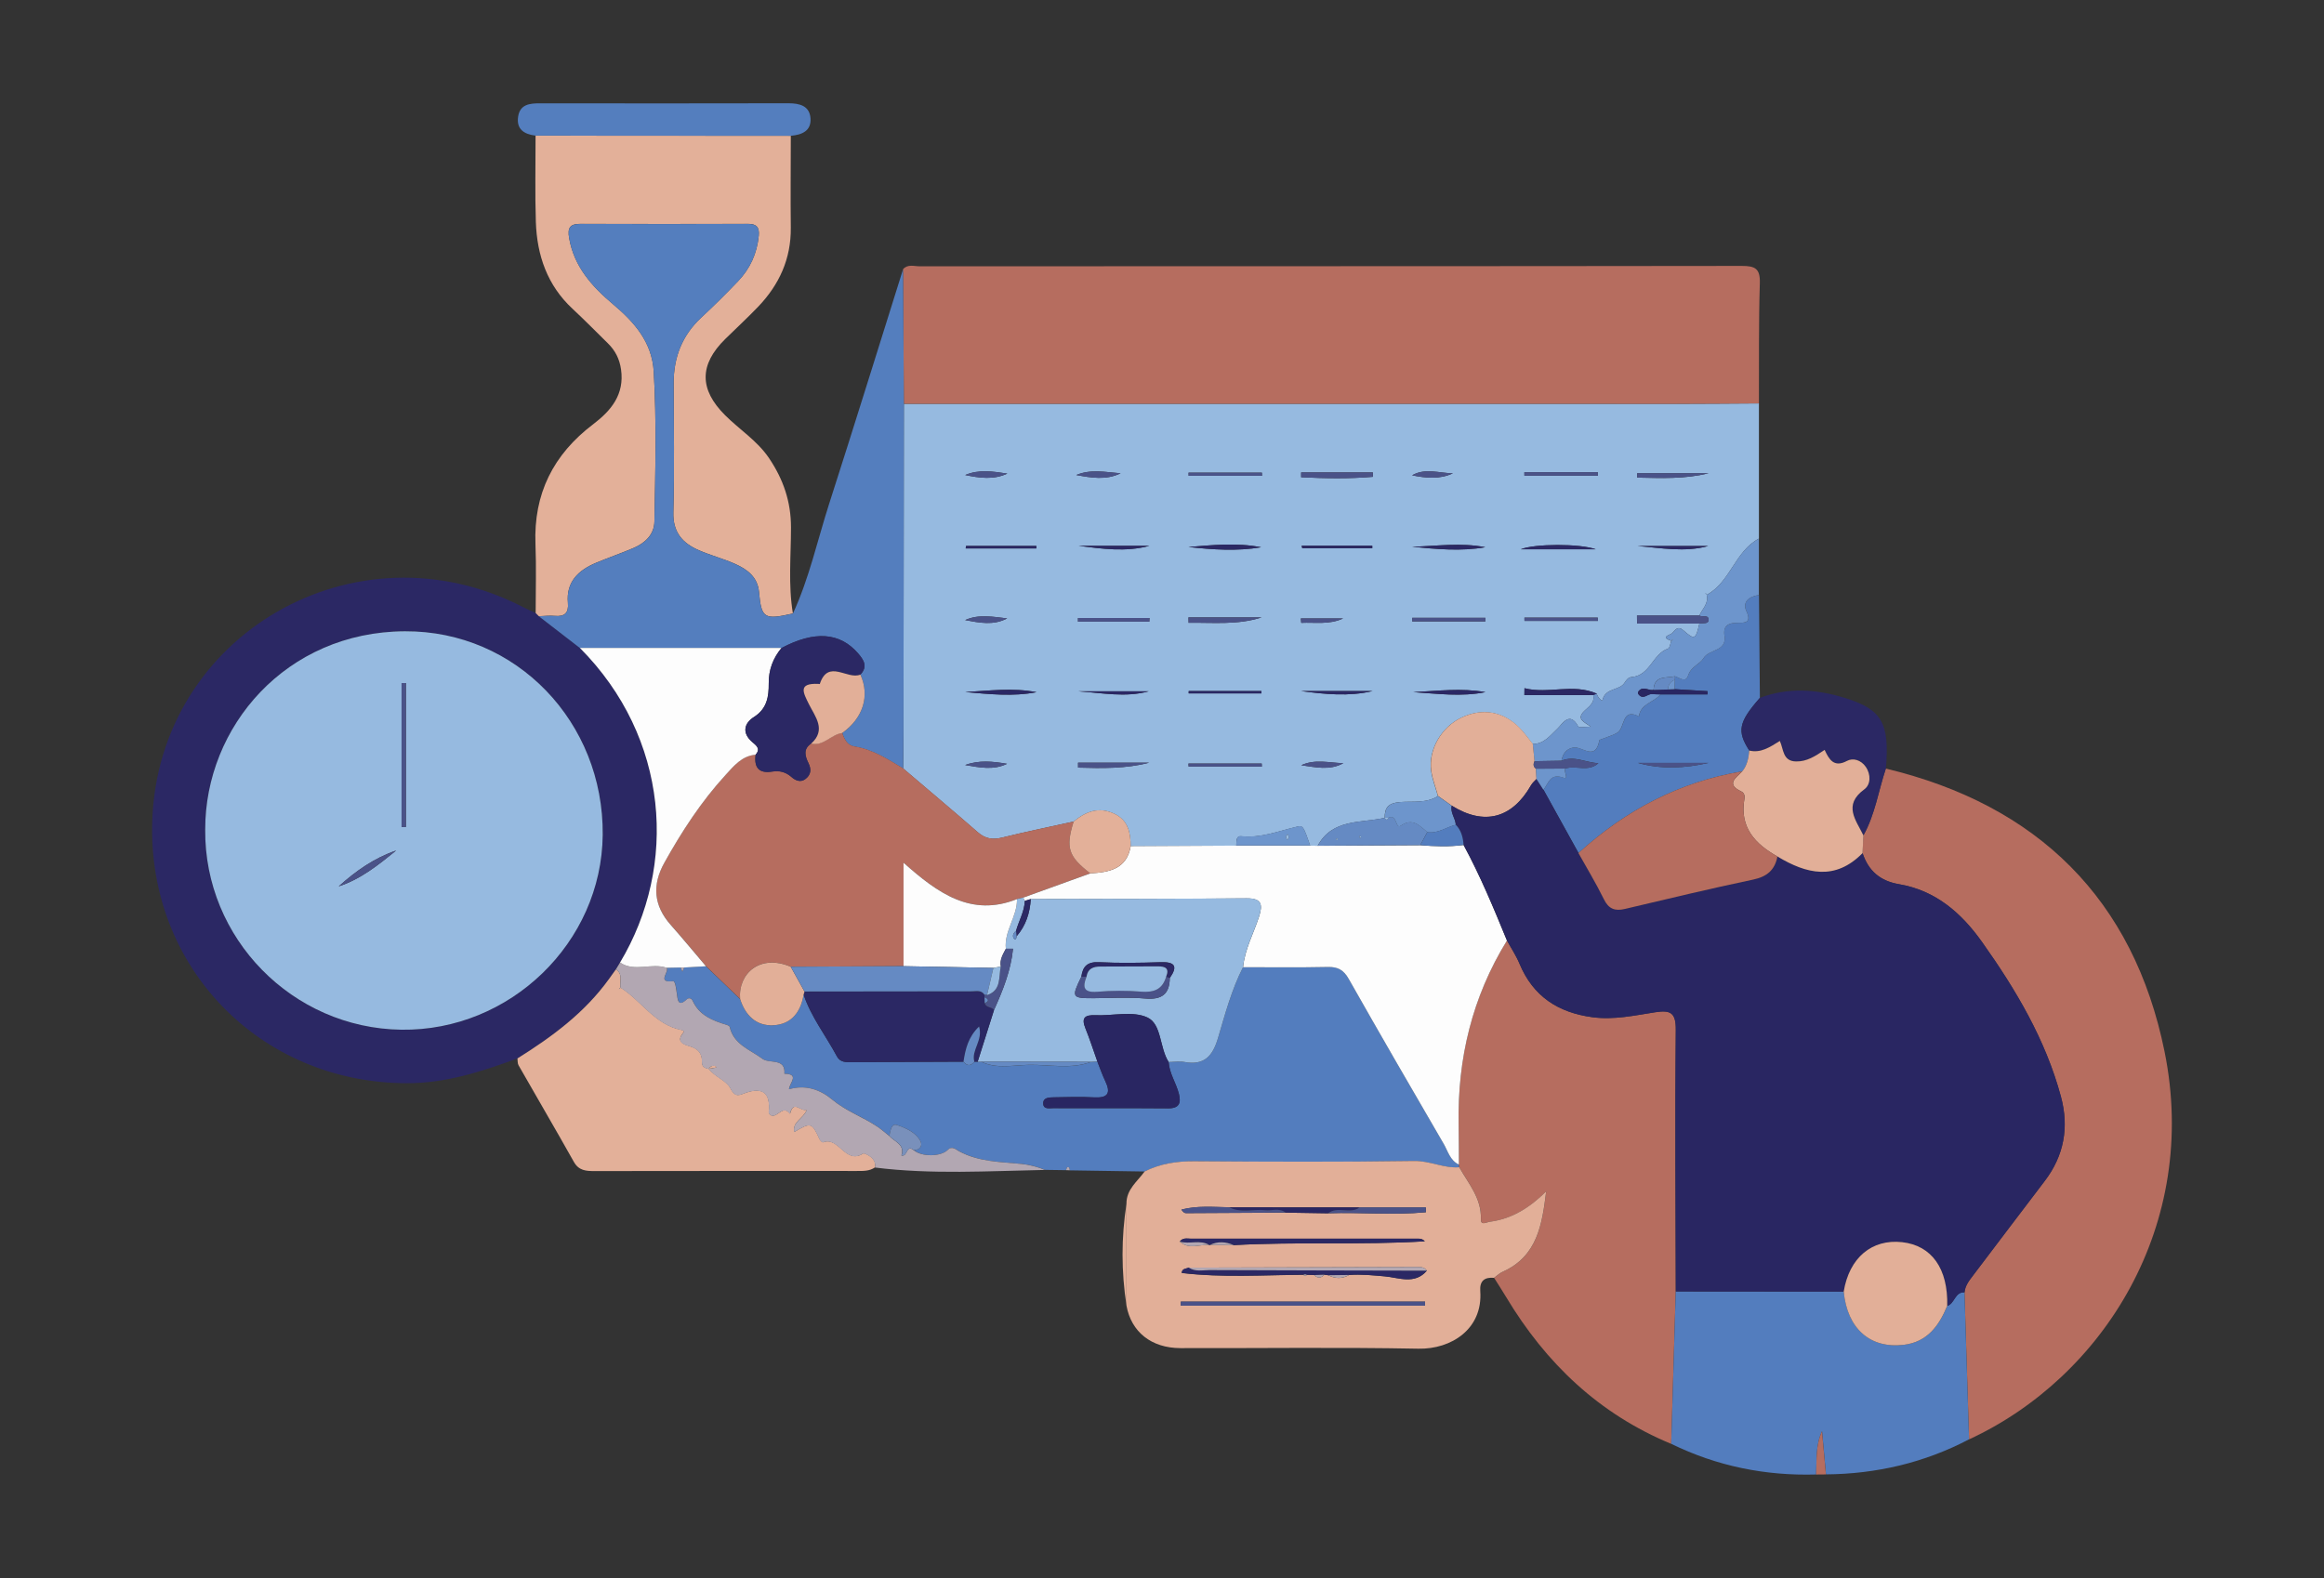 <?xml version="1.0" encoding="UTF-8"?>
<svg id="Warstwa_1" data-name="Warstwa 1" xmlns="http://www.w3.org/2000/svg" version="1.1" viewBox="0 0 485.96 330.06">
  <rect x="0" y="0" width="485.96" height="330.06" fill="#333333" stroke="none"/>
  <defs>
    <style>
      .cls-1 {
        fill: #537dbe;
      }

      .cls-1, .cls-2, .cls-3, .cls-4, .cls-5, .cls-6, .cls-7, .cls-8, .cls-9, .cls-10, .cls-11, .cls-12, .cls-13, .cls-14 {
        stroke-width: 0px;
      }

      .cls-2 {
        fill: #96bae0;
      }

      .cls-3 {
        fill: #b2a7b2;
      }

      .cls-4 {
        fill: #e3b099;
      }

      .cls-5 {
        fill: #b66d5f;
      }

      .cls-6 {
        fill: #2b2864;
      }

      .cls-7 {
        fill: #fdfdfd;
      }

      .cls-8 {
        fill: #547ebe;
      }

      .cls-9 {
        fill: #4a5288;
      }

      .cls-10 {
        fill: #e2af98;
      }

      .cls-11 {
        fill: #6d95cc;
      }

      .cls-12 {
        fill: #292662;
      }

      .cls-13 {
        fill: #7990bb;
      }

      .cls-14 {
        fill: #658ac3;
      }
    </style>
  </defs>
  <path class="cls-2" d="M367.8,84.37c0,9.43,0,18.86,0,28.29-5.02,2.65-5.95,9.09-10.93,11.77-.04-.08-.06-.18-.11-.25-.03-.04-.12-.04-.18-.06.1.1.21.19.31.29.46,1.79-.91,2.93-1.55,4.33h-13.05c.01.56.02,1.12.03,1.69h13.03c-.76,3.35-1,3.48-3.34,1.42-1.18-1.04-1.71-.1-2.33.56-.41.43-2.65.78-.21,1.62h.01c-.22.57-.31,1.51-.67,1.63-3.24,1.1-3.76,5.63-7.59,5.95-.72.06-1.09.53-1.54,1.23-1.05,1.63-4.01,1-4.59,3.61-.07.31-1.06-.6-1.19-1.36-5.02-2.21-10.1.14-15.13-1.14,0,.48-.01.95-.02,1.43h14.4c.41,1.66-1.04,2.5-1.87,3.33-1.77,1.76.03,2.27,1.33,3.3-1.26,0-2.43.25-2.59-.04-1.81-3.36-3.35-.5-4.34.43-1.56,1.46-2.78,3.2-5.18,3.23-.92-1.14-1.76-2.37-2.79-3.4-3.44-3.47-7.78-4.19-12.14-2.12-4.16,1.97-6.94,6.71-6.32,11.12.25,1.79.94,3.52,1.43,5.28-2.45,1.57-5.32,1.04-7.95,1.26-2.48.21-3.19,1.17-3.19,3.3-5.01,1.13-10.91.13-14.01,5.84-.52-.01-1.05-.03-1.57-.04-1.44-4.09-1.48-4.25-2.79-3.94-3.83.9-7.53,2.42-11.62,1.99-1.14-.12-.99,1.13-1.04,1.96-7.36.04-14.72.08-22.09.12-.01-2.84-.52-5.43-3.43-6.8-3.23-1.52-5.97-.44-8.5,1.65-5,1.11-10.02,2.13-14.99,3.36-1.97.49-3.49.22-5.04-1.13-5.16-4.5-10.4-8.9-15.61-13.34.02-2.58.07-5.16.07-7.74.03-22.85.05-45.69.08-68.54,53.81,0,107.63.02,161.44.01,5.79,0,11.57-.06,17.36-.09ZM263.71,114.47c-5.06-1-10.13-.46-15.19-.06,5.06.56,10.13.91,15.19.06ZM201.84,144.75c5.01.44,9.97.99,14.9.03-4.99-.98-9.98-.29-14.9-.03ZM333.67,114.89c-3.28-1.21-12.85-1.17-15.66,0h15.66ZM263.86,160.36c-.01-.22-.02-.43-.03-.65h-15.32c.01.22.03.43.04.65h15.31ZM295.3,129.23v.75h15.3v-.75h-15.3ZM248.51,129.13c.01.38.02.76.03,1.14,5.11-.09,10.23.51,15.3-1.14h-15.33ZM248.53,98.86l.02.66h15.34l-.02-.66h-15.34ZM318.75,98.77c0,.25,0,.49.01.74h15.38c0-.25-.01-.49-.02-.74h-15.37ZM286.99,144.55h-14.9c4.97.66,9.94,1.17,14.9,0ZM318.76,129.19c0,.23,0,.45.01.68h15.36c0-.23-.02-.45-.03-.68h-15.35ZM357.29,98.98h-14.96c0,.31.02.61.02.92,4.98.09,9.96.34,14.93-.92ZM272.08,98.82c0,.33,0,.67,0,1,5,.25,10,.34,15-.09,0-.31,0-.61,0-.92h-14.99ZM225.42,159.52c0,.35.01.69.01,1.04,4.98.13,9.96.26,14.89-1.04h-14.91ZM240.33,130.03c.01-.25.03-.51.04-.76h-14.96c0,.25,0,.51,0,.76h14.92ZM295.28,114.36c5.1.5,10.19.99,15.3.1-5.09-1.01-10.2-.23-15.3-.1ZM295.53,144.77c5.01.32,10.05,1.02,15.08,0-5.01-.9-10.04-.24-15.08,0ZM342.44,114.21c4.92.4,9.85,1.35,14.75,0h-14.75ZM225.55,114.17c4.93.62,9.86,1.33,14.78,0h-14.78ZM240.19,144.6h-14.69c4.92.32,9.83,1.34,14.69,0ZM234.32,99c-3.1-.24-6.23-.93-9.27.36,3.12.57,6.23,1.12,9.27-.36ZM280.86,129.36h-8.85l.08.92c2.91-.14,5.84.43,8.76-.92ZM272.1,160.06c2.95.41,5.95,1.16,8.81-.43-2.95-.07-5.9-.92-8.81.43ZM210.58,159.76c-2.96-.51-5.9-.81-8.76.26,2.96.5,5.92,1.14,8.76-.26ZM303.81,99c-2.84-.02-5.79-1.17-8.53.42,2.88.58,5.74.89,8.53-.42ZM210.64,99.06c-2.96-.44-5.92-.94-8.81.3,2.96.62,5.92,1.05,8.81-.3ZM201.82,129.7c2.96.56,5.92,1.17,8.78-.35-2.95-.33-5.91-.94-8.78.35ZM263.77,145.03c0-.16,0-.33,0-.49h-15.21c0,.16,0,.33,0,.49h15.21ZM202,114.2l-.07.51h14.78c0-.17,0-.34,0-.51h-14.71ZM272.18,114.16c.04.17.09.33.13.5h14.64c0-.17,0-.33,0-.5h-14.77Z"/>
  <path class="cls-5" d="M367.8,84.37c-5.79.03-11.57.09-17.36.09-53.81,0-107.63,0-161.44-.01-.06-9.38-.11-18.76-.17-28.14.99-1.12,2.31-.61,3.47-.61,57.31-.03,114.61,0,171.92-.08,2.79,0,3.86.55,3.77,3.61-.26,8.37-.15,16.75-.19,25.13Z"/>
  <path class="cls-5" d="M394.34,160.76c31.76,7.6,51.82,27.36,58.28,59.2,7.35,36.23-12.76,68.11-40.88,81.11-.32-10.25-.64-20.5-.96-30.75.13-1.43.98-2.48,1.8-3.56,4.98-6.55,9.92-13.14,14.92-19.67,4.11-5.36,5.17-11.31,3.43-17.75-3.22-11.92-9.42-22.34-16.49-32.31-4.34-6.11-9.73-10.79-17.37-12.09-3.94-.67-6.38-2.79-7.61-6.49l.18-3.72c2.44-4.36,3.13-9.31,4.69-13.97Z"/>
  <path class="cls-6" d="M108.18,221.4c-7.5,2.75-15.01,5.2-23.19,5.17-30.64-.1-54.17-24.32-53.15-54.9,1.31-38.97,42.55-62.75,77.52-44.69.86.45,1.76.82,2.65,1.23.23.23.46.46.68.69,2.86,2.21,5.72,4.41,8.57,6.62,18.68,18.79,20.53,45.54,8.39,65.8-.29.48-.58.95-.86,1.43-.48.67-.96,1.34-1.44,2.01-5.07,7.06-11.9,12.1-19.17,16.64ZM42.91,173.52c-.2,22.75,18.23,41.55,41.02,41.86,22.74.31,41.89-18.22,42.1-40.75.23-23.55-18.02-42.7-41.36-42.59-24.89.12-41.8,19.98-41.76,41.48Z"/>
  <path class="cls-1" d="M222.92,244.76c-1.46-.02-2.91-.04-4.37-.06-1.59-.66-3.42-1.11-4.95-1.26-4.5-.43-8.99-.42-13.11-2.69-.55-.3-1.42-1.13-2.27-.26-1.44,1.47-5.43,1.52-7.13.09,1.32-.05,1.88-.99,1.36-1.94-1.02-1.86-3.07-2.71-4.91-3.33-1.19-.41-1.36,1.26-1.58,2.28-.84-.66-1.64-1.37-2.52-1.96-3.04-2.04-6.54-3.24-9.42-5.65-2.46-2.06-5.51-3.15-9.01-2.15.02-1.23,2.35-3.2-.97-3.24.29-3.36-3.13-2.04-4.57-3.11-2.68-1.98-5.99-2.93-6.88-6.72-.04-.17-.38-.33-.6-.39-2.95-.88-5.75-1.97-7.14-5.05-.26-.58-.86-.64-1.19-.32-1.86,1.76-1.93.08-2.1-1.11-.14-.98-.32-2.72-.8-2.66-3.54.43-.67-2.03-1.36-2.8.97-.02,1.94-.04,2.91-.06.13.29.26.58.38.87.13-.29.26-.58.38-.87,1.52-.09,3.04-.18,4.56-.26,2.38,2.29,4.75,4.57,7.13,6.86,1.09,3.38,3.32,5.66,6.92,5.49,3.78-.18,5.77-2.76,6.36-6.42,1.58,4.7,4.66,8.6,6.96,12.91.72,1.34,2,1.22,3.23,1.22,7.75-.03,15.5-.07,23.24-.1.75.94,1.51.95,2.27.02l.35-.03.34.04c.26,0,.51,0,.77-.01,3.24,1.55,6.68.71,10,.65,4.31-.07,8.7.97,12.94-.62.44-.03.88-.05,1.32-.08.55,1.36,1.02,2.76,1.66,4.09,1.24,2.58.51,3.57-2.36,3.41-2.82-.16-5.66-.05-8.49-.01-.97.01-2.23.07-2.12,1.4.09,1.16,1.32.86,2.11.86,8,.03,16.01-.02,24.01.04,2.36.02,2.71-1.16,2.24-3.05-.57-2.26-1.99-4.24-2.14-6.63,1.1-.01,2.24-.21,3.31-.01,4.11.77,5.9-1.24,7-4.97,1.49-5.03,2.85-10.14,5.25-14.87,5.91,0,11.82.09,17.72-.05,2.11-.05,3.31.62,4.37,2.49,6.54,11.55,13.18,23.04,19.86,34.5.9,1.54,1.33,3.49,3.19,4.34.02.2.04.39.07.59-3.23.24-6.13-1.37-9.43-1.32-15.34.23-30.68.16-46.02.06-3.64-.02-7.06.51-10.32,2.13-5.22-.08-10.44-.16-15.67-.24-.06-.31-.01-.76-.51-.65-.13.03-.18.4-.27.62Z"/>
  <path class="cls-5" d="M305.14,244.16c-.03-.19-.05-.39-.07-.59-.02-2.81,0-5.61-.06-8.42-.26-13.77,2.83-26.65,10.1-38.43.88,1.61,1.92,3.16,2.62,4.85,2.84,6.83,8.06,10.22,15.24,11.19,4.5.61,8.81-.37,13.16-1.04,3.15-.48,4.32.05,4.28,3.7-.18,18.23-.03,36.46,0,54.7-.32,10.63-.63,21.26-.95,31.89-15.07-6.23-26.22-16.87-34.52-30.71-.81-1.36-1.68-2.68-2.52-4.02.58-.42,1.11-.96,1.76-1.25,7.34-3.26,8.29-9.95,9.14-16.82-3.36,3.31-7.06,5.72-11.74,6.33-.79.1-1.96.87-1.91-.55.15-4.35-2.59-7.4-4.52-10.83Z"/>
  <path class="cls-4" d="M112.69,128.91c-.23-.23-.46-.46-.68-.69,0-4.79.15-9.6-.04-14.38-.42-10.55,3.73-18.78,12.06-25.1,3.75-2.85,6.58-6.21,5.83-11.48-.32-2.21-1.22-3.95-2.75-5.45-2.45-2.42-4.87-4.87-7.39-7.22-5.28-4.91-7.43-11.17-7.67-18.14-.2-6.02-.05-12.05-.06-18.07,17.79.01,35.58.02,53.37.03,0,6.4-.08,12.8,0,19.2.07,6.53-2.42,11.95-6.85,16.57-2.21,2.31-4.57,4.48-6.85,6.72-5.49,5.4-5.44,10.56-.05,15.94,3.03,3.03,6.73,5.33,9.2,8.99,2.98,4.42,4.59,9.09,4.59,14.48,0,6-.6,12.03.4,18.01-6.02,1.37-6.58,1.03-7.09-4.51-.29-3.15-2.47-4.73-4.99-5.86-2.46-1.1-5.11-1.78-7.58-2.86-3.4-1.47-5.45-3.73-5.34-7.91.24-8.98.1-17.98.06-26.97-.02-5.46,1.77-10.08,5.82-13.83,2.62-2.43,5.15-4.95,7.62-7.53,2.55-2.65,4-5.85,4.36-9.55.16-1.7-.41-2.49-2.22-2.48-11.7.04-23.4.03-35.1,0-2.16,0-2.71.81-2.33,2.98,1.05,6,4.79,10.13,9.18,13.83,4.45,3.74,8.15,7.92,8.51,14.09.61,10.45.33,20.92.14,31.37-.05,2.7-1.93,4.48-4.33,5.51-2.6,1.12-5.28,2.03-7.88,3.12-3.68,1.55-6.27,3.96-5.88,8.36.19,2.1-.65,2.93-2.74,2.74-1.09-.1-2.21.04-3.32.07Z"/>
  <path class="cls-8" d="M112.69,128.91c1.11-.03,2.22-.17,3.32-.07,2.09.19,2.93-.64,2.74-2.74-.39-4.41,2.2-6.81,5.88-8.36,2.6-1.1,5.29-2.01,7.88-3.12,2.41-1.03,4.29-2.81,4.33-5.51.19-10.46.48-20.92-.14-31.37-.36-6.17-4.06-10.34-8.51-14.09-4.4-3.7-8.13-7.83-9.18-13.83-.38-2.17.17-2.98,2.33-2.98,11.7.03,23.4.03,35.1,0,1.82,0,2.39.78,2.22,2.48-.36,3.69-1.81,6.89-4.36,9.55-2.47,2.58-5,5.1-7.62,7.53-4.05,3.75-5.84,8.38-5.82,13.83.03,8.99.18,17.99-.06,26.97-.11,4.18,1.94,6.43,5.34,7.91,2.48,1.07,5.13,1.75,7.58,2.86,2.52,1.13,4.7,2.71,4.99,5.86.51,5.54,1.06,5.88,7.09,4.51,3.4-7.35,5.11-15.27,7.57-22.94,5.25-16.33,10.32-32.71,15.46-49.07.06,9.38.11,18.76.17,28.14-.02,22.85-.05,45.69-.08,68.54,0,2.58-.05,5.16-.07,7.74-3.21-1.93-6.34-3.99-10.17-4.59-1.5-.24-2.11-1.52-2.57-2.83,4.37-3.1,5.83-7.79,3.8-12.22,1.6-1.69.7-3.07-.51-4.47-3.81-4.37-9.09-4.74-15.98-1.09-14.05,0-28.1,0-42.15,0-2.86-2.21-5.72-4.41-8.57-6.62Z"/>
  <path class="cls-10" d="M305.14,244.16c1.93,3.43,4.67,6.48,4.52,10.83-.05,1.43,1.12.66,1.91.55,4.69-.61,8.38-3.03,11.74-6.33-.85,6.87-1.8,13.56-9.14,16.82-.64.29-1.17.82-1.76,1.25-2.01-.18-3.03.66-2.88,2.75.58,7.96-6.07,12.21-12.93,12.07-16.58-.32-33.17-.08-49.75-.12-6.11-.01-10.3-3.39-11.3-8.89,0-7.11,0-14.22,0-21.33-.03-2.98,2.29-4.64,3.81-6.74,3.25-1.62,6.68-2.15,10.32-2.13,15.34.1,30.68.17,46.02-.06,3.3-.05,6.2,1.56,9.43,1.32ZM284.31,252.55c-9.09,0-18.18-.02-27.27-.02-3.34-.06-6.71-.38-10,.48.32.5.64.74.95.74,6.95-.02,13.89-.07,20.84-.11,2.97.05,5.93.09,8.9.14,6.81-.24,13.65.44,20.44-.22,0-.33-.01-.67-.02-1h-13.83ZM273.24,266.65c.52.02,1.03.03,1.55.05.74.71,1.45.68,2.13-.07.28.04.56.07.84.11,1.46.75,2.91.78,4.34-.05,2.52-.2,5,.07,7.52.29,2.83.25,6.22,1.78,8.74-1.19-.56-.88-1.46-.77-2.3-.77-15.82.04-31.65.09-47.47.13-.56.26-1.42.15-1.49,1.12,8.52,1.02,17,.43,25.48.38.21.33.43.35.66.02ZM252.98,260.41c1.67.01,3.34.02,5,.03,13.3-.74,26.64.01,39.96-.8-.42-.46-.85-.55-1.28-.55-15.86,0-31.73-.01-47.59,0-.82,0-1.75-.27-2.36.61,1.88,1.74,4.1.55,6.16.71h.1ZM297.99,273.11c0-.28,0-.57,0-.85h-51.08c0,.28,0,.57,0,.85h51.08Z"/>
  <path class="cls-1" d="M349.46,302.01c.32-10.63.63-21.26.95-31.89,11.71.01,23.42.02,35.13.03.72,7.74,5.52,12,12.59,11.14,4.9-.6,7.33-3.98,9.05-8.14,1.57-.48,1.56-2.96,3.6-2.84.32,10.25.64,20.5.96,30.75-9.37,4.91-19.37,7.24-29.92,7.33-.27-3.01-.55-6.02-.82-9.03-1.37,2.96-1.1,6.02-1.23,9.05-10.62.31-20.74-1.73-30.31-6.41Z"/>
  <path class="cls-4" d="M108.18,221.4c7.27-4.54,14.09-9.58,19.17-16.64.48-.67.96-1.34,1.44-2.01,1.51.97.76,2.5.95,3.8-.11.1-.21.2-.32.3.07-.02.16-.01.19-.06.06-.07.08-.17.12-.26,4.4,2.76,7.22,7.8,12.78,8.89.37.07.71.19.37.59-1.63,1.92.19,2.46,1.33,2.81,1.82.54,2.66,1.51,2.59,3.38-.03.89.63,1.25,1.43,1.36l-.02-.02c1.27,1.68,3.73,2.49,4.52,4.06,1.09,2.15,1.99,1.36,3.29.93q5.36-1.8,4.73,4.07c-.02.22.3.63.55.71,1.34.45,2.4-2.32,3.91-.37.76-3.03,2.21-.33,3.53-.85-.79,1.97-3.1,2.52-2.63,4.67,3.44-2.08,3.68-2,5.26,1.49.13.29.6.73.75.67,3.32-1.31,4.67,4.8,8.42,2.31.12-.08,2.88.86,2.44,2.94-1.19.83-2.55.76-3.91.76-18.24,0-36.49-.02-54.73.02-1.8,0-3.31-.08-4.35-1.94-3.79-6.76-7.72-13.45-11.56-20.19-.23-.4-.16-.96-.23-1.44Z"/>
  <path class="cls-1" d="M367.81,124.46c.06,7.17.12,14.34.19,21.51-4.45,5.07-4.83,6.96-2.21,11.02-.16,1.57-.42,3.1-1.48,4.36-13.16,2.2-24.44,8.15-34.24,17.08-2.44-4.41-4.88-8.82-7.32-13.23,1.08-1.33,1.34-3.59,4.21-2.53,1.16.43,0-1.27.33-1.92,2.24-.74,4.82.81,6.95-1.12-2.6-.1-5.05-1.64-7.72-.51.26-1.45,1.02-2.52,2.51-2.76,1.82-.3,4.65,2.96,5.42-1.55.02-.13,2.44-.8,3.73-1.54,1.69-.97.85-5.3,4.53-3.42.34-2.68,3.16-2.93,4.53-4.61h9.81c0-.22,0-.45.01-.67-2.3-.14-4.59-.28-6.89-.42.02-.66.03-1.32.05-1.97,0-.24.01-.48.02-.73.96.29,2.26,1.46,2.76-.16.58-1.86,2.47-2.36,3.21-3.61,1.17-1.96,4.89-1.38,4.39-4.7-.33-2.16.83-2.71,2.8-2.71,1.33,0,2.96.08,1.79-2.42-.93-1.98.61-3.12,2.62-3.39ZM342.53,159.58c4.89,1.39,9.79,1.11,14.7,0h-14.7Z"/>
  <path class="cls-3" d="M129.74,206.56c-.18-1.3.56-2.83-.95-3.8.29-.48.58-.95.86-1.43,3.05,2.06,6.57,0,9.73,1.1.69.77-2.18,3.22,1.36,2.8.48-.06.65,1.68.8,2.66.17,1.19.24,2.87,2.1,1.11.34-.32.93-.26,1.19.32,1.4,3.08,4.19,4.17,7.14,5.05.23.07.56.22.6.39.89,3.78,4.21,4.73,6.88,6.72,1.44,1.06,4.86-.25,4.57,3.11,3.32.04.99,2.01.97,3.24,3.5-1.01,6.55.09,9.01,2.15,2.88,2.41,6.38,3.62,9.42,5.65.88.59,1.68,1.3,2.52,1.96,1.14,1.25,3.32,1.79,2.55,4.09,1.38.34.94-2.46,2.58-1.09,1.7,1.42,5.69,1.38,7.13-.09.86-.88,1.73-.04,2.27.26,4.13,2.26,8.62,2.26,13.11,2.69,1.52.15,3.36.6,4.95,1.26-11.86.23-23.74.98-35.58-.5.44-2.08-2.32-3.03-2.44-2.94-3.75,2.49-5.1-3.62-8.42-2.31-.15.06-.62-.38-.75-.67-1.57-3.49-1.82-3.57-5.26-1.49-.47-2.16,1.84-2.7,2.63-4.67-1.31.52-2.77-2.18-3.53.85-1.51-1.95-2.57.82-3.91.37-.24-.08-.57-.49-.55-.71q.62-5.86-4.73-4.07c-1.3.44-2.21,1.23-3.29-.93-.79-1.56-3.25-2.37-4.52-4.06.54-.1,1.07-.19,1.61-.29-.06-.09-.11-.25-.19-.27-.62-.2-1.09.02-1.4.58-.8-.12-1.46-.48-1.43-1.36.06-1.88-.78-2.84-2.59-3.38-1.15-.34-2.96-.88-1.33-2.81.33-.39,0-.51-.37-.59-5.56-1.09-8.38-6.13-12.78-8.89h.01Z"/>
  <path class="cls-6" d="M365.79,156.99c-2.62-4.06-2.24-5.94,2.21-11.02,5.89-2.23,11.81-1.82,17.69-.01,7.84,2.4,9.47,5.25,8.66,14.8-1.56,4.66-2.25,9.61-4.69,13.96-1.55-3.23-4.32-6.34.19-9.64,1.33-.97,1.43-3.09.28-4.73-.97-1.39-2.63-1.9-3.9-1.22-2.73,1.47-3.75-.3-4.68-2.3-2.02,1.35-3.71,2.45-5.96,2.42-2.85-.03-2.6-2.58-3.41-4.29-2.14,1.34-4,2.59-6.39,2.01Z"/>
  <path class="cls-8" d="M165.36,28.4c-17.79-.01-35.58-.02-53.37-.03-2.39-.28-4.07-1.34-3.64-4.03.41-2.51,2.4-2.73,4.51-2.73,17.34.02,34.68.03,52.02-.01,2.36,0,4.4.55,4.6,3.13.2,2.64-1.8,3.49-4.12,3.67Z"/>
  <path class="cls-11" d="M367.81,124.46c-2.01.27-3.55,1.41-2.62,3.39,1.17,2.49-.46,2.42-1.79,2.42-1.97,0-3.13.55-2.8,2.71.51,3.33-3.21,2.74-4.39,4.7-.75,1.25-2.64,1.75-3.21,3.61-.5,1.63-1.8.46-2.76.16-1.81.44-4.34-.26-4.47,2.83-1,.29-2.09-.85-3.06.2-.3.33-.28.56,0,.86.97,1.04,1.79-.22,2.69-.16.61.04,1.22.04,1.83.06-1.36,1.68-4.19,1.93-4.53,4.61-3.68-1.88-2.85,2.44-4.53,3.42-1.29.74-3.71,1.41-3.73,1.54-.78,4.51-3.6,1.25-5.42,1.55-1.49.24-2.25,1.31-2.51,2.76-1.88.03-3.76.06-5.64.09-.12-1.2-.24-2.39-.36-3.59,2.4-.03,3.62-1.77,5.18-3.23.99-.92,2.54-3.78,4.34-.43.16.29,1.33.04,2.59.04-1.3-1.03-3.1-1.54-1.33-3.3.83-.83,2.27-1.66,1.86-3.33.25-.09.5-.19.75-.28.13.76,1.12,1.67,1.19,1.36.58-2.61,3.54-1.99,4.59-3.61.45-.7.82-1.16,1.54-1.23,3.83-.32,4.34-4.85,7.59-5.95.36-.12.45-1.06.67-1.62.09-.04.19-.06.26-.12.04-.04.04-.13.05-.2-.11.1-.22.21-.32.31-2.44-.84-.2-1.19.21-1.62.62-.66,1.15-1.6,2.33-.56,2.34,2.06,2.57,1.93,3.34-1.42.67-.17,1.82.14,1.9-.65.14-1.34-1.29-.61-1.92-1.03.64-1.4,2.01-2.54,1.55-4.33l-.02.02c4.98-2.69,5.91-9.13,10.93-11.77,0,3.93,0,7.87,0,11.8Z"/>
  <path class="cls-5" d="M379.76,308.42c.14-3.02-.14-6.09,1.23-9.05.27,3.01.55,6.02.82,9.03-.69,0-1.37.01-2.05.02Z"/>
  <path class="cls-4" d="M235.56,251.76c0,7.11,0,14.22,0,21.33-1.1-7.11-1.11-14.22,0-21.33Z"/>
  <path class="cls-3" d="M222.92,244.76c.09-.22.14-.59.27-.62.5-.11.45.34.51.65-.26,0-.53-.02-.79-.03Z"/>
  <path class="cls-5" d="M176.12,153.31c.46,1.31,1.07,2.59,2.57,2.82,3.82.6,6.96,2.65,10.17,4.59,5.21,4.44,10.45,8.84,15.61,13.34,1.55,1.35,3.07,1.62,5.04,1.13,4.97-1.23,9.99-2.25,14.99-3.36-1.7,5.5-1.12,7.3,3.49,10.84-4.68,1.69-9.35,3.38-14.02,5.07-.44.1-.87.21-1.31.31-9.56,3.83-16.62-1.27-23.73-7.61v21.64c-7.86.04-15.72.09-23.58.13-6.41-2.78-11.05,1.41-10.59,6.74-2.38-2.29-4.75-4.57-7.13-6.86-2.47-2.9-4.89-5.84-7.42-8.7-3.56-4.03-3.85-8.37-1.3-12.94,3.66-6.57,7.75-12.86,12.85-18.42,1.71-1.86,3.39-3.94,6.23-4.19-.35,2.64.65,3.99,3.45,3.54,1.53-.24,2.82.06,4.03,1.12.8.7,1.89,1.27,2.98.4,1.12-.88,1.22-2,.61-3.25-.73-1.5-1.18-2.98.56-4.15,2.62.59,4.17-1.92,6.49-2.22Z"/>
  <path class="cls-7" d="M213.97,187.75c4.68-1.69,9.35-3.38,14.03-5.07,3.93-.24,7.6-.87,8.44-5.69,7.36-.04,14.72-.08,22.09-.12,5.15,0,10.3,0,15.45,0,.52.01,1.05.03,1.57.04,7.14-.04,14.29-.08,21.43-.12,3.02.25,6.04.36,9.06-.04,3.49,6.45,6.29,13.21,9.07,19.99-7.27,11.79-10.36,24.67-10.1,38.43.05,2.81.04,5.61.06,8.42-1.86-.85-2.29-2.8-3.19-4.34-6.68-11.47-13.32-22.95-19.86-34.5-1.06-1.87-2.26-2.54-4.37-2.49-5.9.13-11.81.05-17.72.05.36-3.74,2.19-7.02,3.32-10.52.83-2.56.63-3.91-2.6-3.88-15.04.13-30.07.11-45.11.15-.41.13-.83.25-1.24.38-.11-.22-.22-.45-.34-.67Z"/>
  <path class="cls-10" d="M320.52,155.62c.12,1.2.24,2.39.36,3.59-.29.6-.29,1.15.31,1.58.04.71.07,1.42.11,2.13-.39.44-.86.82-1.15,1.32-3.98,6.98-9.82,8.49-16.58,4.28-.95-.68-1.91-1.35-2.86-2.03-.49-1.76-1.18-3.49-1.43-5.28-.62-4.42,2.15-9.15,6.32-11.12,4.36-2.07,8.7-1.35,12.14,2.12,1.03,1.04,1.86,2.26,2.79,3.4Z"/>
  <path class="cls-4" d="M236.43,176.99c-.84,4.82-4.51,5.45-8.44,5.69-4.61-3.55-5.19-5.34-3.49-10.84,2.53-2.1,5.27-3.17,8.5-1.65,2.91,1.37,3.42,3.97,3.43,6.8Z"/>
  <path class="cls-14" d="M296.98,176.77c-7.14.04-14.29.08-21.43.12,3.1-5.71,9-4.7,14.01-5.84,0,0-.03-.03-.03-.03.28.56.56.48.84,0,1.83-.83,1.38,2.48,2.54,1.68,2.57-1.76,3.92.06,5.56,1.33-.5.91-.99,1.82-1.49,2.73ZM279.69,175.66c.02-.1.04-.2.06-.3-.14.03-.27.06-.41.08.04.09.05.21.11.26.04.03.16-.03.24-.05ZM284.6,175.16c-.02-.08-.01-.19-.06-.22-.07-.05-.18-.04-.28-.06.03.13.05.25.08.38.09-.03.17-.07.26-.1Z"/>
  <path class="cls-11" d="M298.47,174.05c-1.64-1.27-2.99-3.09-5.56-1.33-1.16.79-.72-2.51-2.54-1.68-.28,0-.56,0-.84,0,0,0,.03.03.03.03,0-2.13.71-3.09,3.19-3.3,2.63-.23,5.5.3,7.95-1.26.95.67,1.91,1.35,2.86,2.03-.34,1.46.78,2.61.85,3.99-1.99.48-3.74,1.89-5.95,1.54Z"/>
  <path class="cls-11" d="M273.97,176.85c-5.15,0-10.3,0-15.45,0,.04-.83-.1-2.08,1.04-1.96,4.09.44,7.79-1.09,11.62-1.99,1.31-.31,1.35-.15,2.79,3.94ZM269.24,174.49c-.12.21-.31.39-.32.59,0,.2.17.4.26.6.11-.19.31-.38.32-.57.01-.2-.16-.41-.26-.62Z"/>
  <path class="cls-6" d="M263.71,114.47c-5.06.85-10.13.5-15.19-.06,5.06-.4,10.13-.94,15.19.06Z"/>
  <path class="cls-6" d="M201.84,144.75c4.92-.25,9.92-.94,14.9.03-4.94.95-9.89.41-14.9-.03Z"/>
  <path class="cls-6" d="M333.67,114.89h-15.66c2.81-1.17,12.38-1.21,15.66,0Z"/>
  <path class="cls-9" d="M263.86,160.36h-15.31c-.01-.22-.03-.43-.04-.65h15.32c.01.22.02.43.03.65Z"/>
  <path class="cls-9" d="M295.3,129.23h15.3v.75h-15.31v-.75Z"/>
  <path class="cls-9" d="M248.51,129.13h15.33c-5.07,1.65-10.2,1.05-15.3,1.14-.01-.38-.02-.76-.03-1.14Z"/>
  <path class="cls-9" d="M248.53,98.86h15.34l.02.66h-15.34l-.02-.66Z"/>
  <path class="cls-9" d="M318.75,98.77h15.37c0,.25.01.49.02.74h-15.38c0-.25,0-.49-.01-.74Z"/>
  <path class="cls-6" d="M286.99,144.55c-4.95,1.17-9.92.66-14.9,0h14.9Z"/>
  <path class="cls-9" d="M355.35,128.75c.63.42,2.05-.3,1.92,1.03-.08.79-1.23.48-1.9.65-4.34,0-8.69,0-13.03,0-.01-.56-.02-1.12-.03-1.69h13.05Z"/>
  <path class="cls-9" d="M318.76,129.19h15.35c0,.23.02.45.03.68h-15.36c0-.23,0-.45-.01-.68Z"/>
  <path class="cls-9" d="M357.29,98.98c-4.97,1.25-9.95,1-14.93.92,0-.31-.02-.61-.02-.92h14.96Z"/>
  <path class="cls-6" d="M333.91,145.1c-.25.09-.5.19-.75.28-4.8,0-9.6,0-14.4,0,0-.48.01-.95.02-1.43,5.03,1.28,10.11-1.07,15.13,1.14Z"/>
  <path class="cls-9" d="M272.08,98.82h14.99c0,.31,0,.61,0,.92-4.99.42-9.99.33-15,.09,0-.33,0-.67,0-1Z"/>
  <path class="cls-9" d="M225.42,159.52h14.91c-4.93,1.3-9.91,1.17-14.89,1.04,0-.35-.01-.69-.01-1.04Z"/>
  <path class="cls-9" d="M240.33,130.03h-14.92c0-.25,0-.51,0-.76h14.96c-.01.25-.03.51-.04.76Z"/>
  <path class="cls-6" d="M295.28,114.36c5.1-.13,10.21-.9,15.3.1-5.11.89-10.21.39-15.3-.1Z"/>
  <path class="cls-6" d="M295.53,144.77c5.04-.24,10.07-.9,15.08,0-5.03,1.01-10.07.32-15.08,0Z"/>
  <path class="cls-6" d="M342.44,114.21h14.75c-4.9,1.35-9.83.4-14.75,0Z"/>
  <path class="cls-6" d="M225.55,114.17h14.78c-4.91,1.33-9.85.62-14.78,0Z"/>
  <path class="cls-6" d="M240.19,144.6c-4.86,1.34-9.78.32-14.69,0h14.69Z"/>
  <path class="cls-9" d="M234.32,99c-3.04,1.49-6.15.93-9.27.36,3.04-1.29,6.17-.6,9.27-.36Z"/>
  <path class="cls-9" d="M280.86,129.36c-2.92,1.35-5.86.78-8.76.92l-.08-.92h8.85Z"/>
  <path class="cls-9" d="M272.1,160.06c2.91-1.35,5.86-.5,8.81-.43-2.86,1.59-5.85.84-8.81.43Z"/>
  <path class="cls-9" d="M210.58,159.76c-2.85,1.4-5.81.76-8.76.26,2.86-1.08,5.81-.77,8.76-.26Z"/>
  <path class="cls-9" d="M303.81,99c-2.79,1.31-5.65,1-8.53.42,2.74-1.59,5.69-.44,8.53-.42Z"/>
  <path class="cls-9" d="M210.64,99.06c-2.89,1.35-5.85.91-8.81.3,2.9-1.24,5.86-.74,8.81-.3Z"/>
  <path class="cls-9" d="M201.82,129.7c2.87-1.29,5.83-.68,8.78-.35-2.86,1.52-5.82.92-8.78.35Z"/>
  <path class="cls-6" d="M263.77,145.03h-15.21c0-.16,0-.33,0-.49h15.21c0,.16,0,.33,0,.49Z"/>
  <path class="cls-12" d="M202,114.2h14.71c0,.17,0,.34,0,.51h-14.78l.07-.51Z"/>
  <path class="cls-12" d="M272.18,114.16h14.77c0,.17,0,.33,0,.5h-14.64c-.04-.17-.09-.33-.13-.5Z"/>
  <path class="cls-11" d="M356.9,124.41c-.1-.1-.21-.19-.31-.29.06.02.15.01.18.06.06.07.08.16.11.25,0,0,.02-.02.02-.02Z"/>
  <path class="cls-12" d="M304.42,172.51c-.07-1.37-1.2-2.52-.85-3.99,6.77,4.21,12.6,2.7,16.58-4.28.28-.5.76-.88,1.15-1.32.49.76.97,1.52,1.46,2.28,2.44,4.41,4.88,8.82,7.32,13.23,1.79,3.21,3.7,6.35,5.31,9.64,1,2.05,2.3,2.54,4.4,2.05,8.91-2.1,17.82-4.26,26.78-6.13,2.93-.61,4.57-2,5.12-4.84,6.08,3.67,12.08,5.12,17.79-.7,1.23,3.7,3.67,5.82,7.61,6.49,7.63,1.3,13.03,5.98,17.37,12.09,7.07,9.96,13.27,20.38,16.49,32.31,1.74,6.44.68,12.39-3.43,17.75-5,6.54-9.94,13.12-14.92,19.67-.82,1.08-1.67,2.13-1.8,3.56-2.04-.12-2.04,2.36-3.61,2.84.21-7.78-3.23-12.64-9.43-13.33-6.35-.7-11.05,3.27-12.21,10.33-11.71-.01-23.42-.02-35.13-.03-.03-18.23-.19-36.47,0-54.7.04-3.65-1.14-4.18-4.28-3.7-4.34.67-8.66,1.64-13.16,1.04-7.18-.97-12.4-4.36-15.24-11.19-.7-1.69-1.74-3.24-2.62-4.85-2.77-6.78-5.57-13.54-9.07-19.99-.11-1.57-.47-3.05-1.62-4.22Z"/>
  <path class="cls-10" d="M389.46,178.45c-5.71,5.81-11.71,4.36-17.79.7-4.7-2.63-7.94-6.11-6.91-12.03.12-.69-.04-1.29-.64-1.57-3.32-1.57-1.09-2.85.18-4.2,1.06-1.26,1.32-2.79,1.48-4.36,2.39.57,4.25-.67,6.39-2.01.81,1.71.56,4.26,3.41,4.29,2.25.03,3.94-1.07,5.96-2.42.93,2,1.94,3.77,4.68,2.3,1.28-.68,2.93-.17,3.9,1.22,1.15,1.64,1.05,3.76-.28,4.73-4.51,3.3-1.75,6.41-.19,9.64-.06,1.24-.12,2.48-.18,3.72Z"/>
  <path class="cls-2" d="M42.91,173.52c-.04-21.5,16.87-41.37,41.76-41.48,23.34-.11,41.59,19.04,41.36,42.59-.22,22.53-19.36,41.06-42.1,40.75-22.79-.31-41.22-19.11-41.02-41.86ZM84.88,142.87c-.3,0-.61,0-.91,0v30.1c.3,0,.61,0,.91,0v-30.1ZM70.82,185.4c4.61-1.5,8.31-4.5,12.02-7.5-4.58,1.55-8.43,4.28-12.02,7.5Z"/>
  <path class="cls-7" d="M157.99,157.86c-2.85.25-4.53,2.33-6.23,4.19-5.1,5.56-9.19,11.85-12.85,18.42-2.55,4.57-2.26,8.91,1.3,12.94,2.52,2.85,4.95,5.8,7.42,8.7-1.52.09-3.04.18-4.56.26-.25,0-.51,0-.77,0-.97.02-1.94.04-2.91.06-3.16-1.1-6.68.96-9.74-1.1,12.14-20.26,10.29-47.01-8.39-65.8,14.05,0,28.1,0,42.15,0-1.78,2.16-2.69,4.57-2.67,7.44.02,2.71-.35,5.27-3.1,7.01-2.01,1.27-2.56,3.3-.38,5.2.84.73,1.88,1.41.72,2.68Z"/>
  <path class="cls-2" d="M215.54,188.04c15.04-.03,30.07-.02,45.11-.15,3.23-.03,3.43,1.32,2.6,3.88-1.13,3.5-2.96,6.78-3.32,10.52-2.4,4.72-3.76,9.83-5.25,14.87-1.1,3.73-2.89,5.74-7,4.97-1.06-.2-2.2,0-3.31.01-1.93-2.98-1.43-7.91-4.43-9.31-3.04-1.43-7.24-.33-10.92-.48-2.21-.09-2.94.56-2.05,2.75.92,2.27,1.66,4.61,2.49,6.92-.44.03-.88.05-1.32.08-7.65,0-15.29-.02-22.94-.03-.26,0-.51,0-.77.01,1.14-3.61,2.29-7.22,3.43-10.84,1.85-4.1,3.52-8.26,3.97-12.8.06-.1.12-.2.18-.3l-.18.3c-.5,0-1,0-1.5,0-.38-3.72,2.4-6.74,2.33-10.39.44-.1.87-.2,1.31-.31.11.22.22.44.33.67-.08,2.25-1.25,4.18-1.84,6.28-.59.49-.89,1.15-.36,1.73.27.29.49-.23.48-.59,1.94-2.24,2.79-4.89,2.96-7.8ZM226.13,204.26c-2.15,4.42-2.05,4.56,2.75,4.53,3.53-.03,7.08-.24,10.59.07,3.41.3,5.1-.87,5.14-4.3,1.7-2.42,1.11-3.4-1.88-3.3-4.3.14-8.62.21-12.92,0-2.41-.12-3.4.86-3.69,3.01Z"/>
  <path class="cls-6" d="M207.86,211.25c-1.14,3.61-2.29,7.22-3.43,10.84,0,0-.34-.04-.34-.04,0,0-.35.03-.35.03-.68-2.44,1.86-4.45.99-7.36-2.29,2.21-2.86,4.74-3.26,7.35-7.75.03-15.5.07-23.24.1-1.23,0-2.51.13-3.23-1.22-2.3-4.32-5.38-8.21-6.96-12.91.08-.2.14-.41.19-.62,11.67-.02,23.33-.05,34.99-.04.93,0,2.01-.33,2.66.75-.04.17-.04.33-.02.5.02.41.03.83.05,1.24.28.98,1.47.69,1.95,1.39Z"/>
  <path class="cls-12" d="M229.46,222.02c-.82-2.31-1.56-4.65-2.49-6.92-.89-2.19-.16-2.84,2.05-2.75,3.68.15,7.88-.95,10.92.48,3,1.4,2.5,6.33,4.43,9.31.15,2.39,1.57,4.38,2.14,6.63.48,1.89.12,3.07-2.24,3.05-8-.07-16.01-.01-24.01-.04-.79,0-2.02.3-2.11-.86-.11-1.33,1.15-1.39,2.12-1.4,2.83-.04,5.67-.15,8.49.01,2.86.16,3.59-.83,2.36-3.41-.63-1.32-1.11-2.72-1.66-4.09Z"/>
  <path class="cls-10" d="M168.23,207.41c-.05.21-.11.42-.19.62-.59,3.66-2.57,6.25-6.36,6.42-3.6.17-5.84-2.11-6.92-5.49-.46-5.33,4.18-9.51,10.59-6.74.96,1.73,1.92,3.46,2.88,5.19Z"/>
  <path class="cls-13" d="M191.09,240.59c-1.64-1.37-1.2,1.43-2.58,1.09.77-2.3-1.41-2.84-2.55-4.09.22-1.01.39-2.68,1.58-2.28,1.84.63,3.89,1.47,4.91,3.33.52.95-.04,1.89-1.36,1.94Z"/>
  <path class="cls-14" d="M205.2,222.07c7.65,0,15.29.02,22.94.03-4.24,1.59-8.63.55-12.94.62-3.32.06-6.76.9-10-.65Z"/>
  <path class="cls-14" d="M201.47,222.06c.4-2.61.97-5.14,3.26-7.35.87,2.92-1.67,4.93-.99,7.36-.76.94-1.52.92-2.27-.02Z"/>
  <path class="cls-3" d="M142.3,202.37c.26,0,.51,0,.77,0-.13.29-.26.58-.38.87-.13-.29-.26-.58-.38-.87Z"/>
  <path class="cls-6" d="M157.99,157.86c1.16-1.27.12-1.94-.72-2.68-2.19-1.9-1.63-3.93.38-5.2,2.76-1.74,3.13-4.3,3.1-7.01-.03-2.87.89-5.28,2.67-7.44,6.89-3.65,12.17-3.28,15.98,1.09,1.21,1.39,2.12,2.77.52,4.47-2.7,1.17-6.75-3.37-8.49,1.98,0,.02-.22-.03-.33-.04-4.29-.16-3.15,1.81-1.91,4.31,1.27,2.55,3.65,5.29.45,8.18-1.75,1.17-1.29,2.65-.56,4.15.61,1.25.51,2.37-.61,3.25-1.09.86-2.18.29-2.98-.4-1.22-1.06-2.51-1.36-4.03-1.12-2.8.45-3.8-.9-3.45-3.54Z"/>
  <path class="cls-10" d="M169.63,155.53c3.2-2.89.82-5.63-.45-8.18-1.24-2.5-2.38-4.47,1.91-4.31.12,0,.33.06.33.04,1.74-5.35,5.78-.81,8.49-1.98,2.03,4.43.57,9.12-3.8,12.22-2.31.3-3.87,2.81-6.49,2.22Z"/>
  <path class="cls-9" d="M297.99,273.11h-51.08c0-.28,0-.57,0-.85h51.08c0,.28,0,.57,0,.85Z"/>
  <path class="cls-6" d="M246.71,259.7c.61-.88,1.54-.61,2.36-.61,15.86-.01,31.73-.01,47.59,0,.43,0,.85.09,1.28.55-13.31.81-26.66.05-39.96.8-1.66-.73-3.33-.84-5-.03,0,0-.1,0-.11,0-1.95-1.17-4.15-.09-6.16-.71Z"/>
  <path class="cls-6" d="M298.36,265.78c-2.53,2.96-5.91,1.44-8.74,1.19-2.52-.22-4.99-.49-7.52-.29-1.45.02-2.9.03-4.34.05-.28-.04-.56-.07-.84-.11-.71.02-1.42.05-2.13.07-.52-.02-1.03-.03-1.55-.05-.22-.12-.44-.12-.66-.02-8.48.06-16.96.64-25.48-.38.07-.97.93-.85,1.49-1.12,1.35.92,2.87.52,4.31.52,15.15.06,30.31.08,45.46.12Z"/>
  <path class="cls-3" d="M298.36,265.78c-15.15-.03-30.31-.06-45.46-.12-1.44,0-2.97.4-4.31-.52,15.82-.04,31.64-.09,47.47-.13.85,0,1.75-.11,2.3.77Z"/>
  <path class="cls-12" d="M277.72,253.78c-2.97-.05-5.93-.09-8.9-.14-1.32-1.04-2.84-.35-4.26-.5-2.5-.27-5.1.65-7.53-.61,9.09,0,18.18.02,27.27.02-2,1.48-4.61-.35-6.59,1.23Z"/>
  <path class="cls-9" d="M277.72,253.78c1.98-1.58,4.59.25,6.59-1.23,4.61,0,9.22,0,13.83,0,0,.33.01.67.02,1-6.79.66-13.63-.01-20.44.22Z"/>
  <path class="cls-9" d="M257.03,252.52c2.42,1.26,5.02.34,7.53.61,1.42.15,2.94-.53,4.26.5-6.95.04-13.89.09-20.84.11-.31,0-.62-.24-.95-.74,3.29-.86,6.65-.54,10-.48Z"/>
  <path class="cls-3" d="M246.71,259.7c2.01.61,4.21-.46,6.16.71-2.06-.16-4.28,1.03-6.16-.71Z"/>
  <path class="cls-3" d="M252.98,260.41c1.67-.81,3.34-.7,5,.03-1.67-.01-3.33-.02-5-.03Z"/>
  <path class="cls-3" d="M277.76,266.73c1.45-.02,2.9-.04,4.34-.05-1.44.83-2.89.8-4.34.05Z"/>
  <path class="cls-3" d="M274.79,266.7c.71-.02,1.42-.05,2.13-.07-.69.75-1.4.78-2.13.07Z"/>
  <path class="cls-3" d="M272.58,266.63c.22-.1.44-.1.66.02-.23.33-.45.31-.66-.02Z"/>
  <path class="cls-10" d="M385.53,270.15c1.16-7.06,5.86-11.03,12.21-10.33,6.19.68,9.64,5.55,9.43,13.33-1.72,4.16-4.15,7.54-9.05,8.14-7.07.86-11.87-3.4-12.59-11.14Z"/>
  <path class="cls-3" d="M129.72,206.55c-.04.09-.06.19-.12.26-.03.04-.13.04-.19.06.11-.1.21-.2.32-.3,0,0-.01-.01-.01-.01Z"/>
  <path class="cls-5" d="M364.3,161.35c-1.28,1.34-3.5,2.63-.18,4.2.6.28.75.89.64,1.57-1.03,5.92,2.22,9.39,6.91,12.03-.55,2.84-2.19,4.23-5.12,4.84-8.96,1.88-17.86,4.03-26.78,6.13-2.1.49-3.4,0-4.4-2.05-1.61-3.29-3.53-6.44-5.31-9.64,9.8-8.93,21.08-14.89,34.23-17.09Z"/>
  <path class="cls-9" d="M342.53,159.58h14.7c-4.9,1.11-9.8,1.39-14.7,0Z"/>
  <path class="cls-9" d="M321.18,160.8c-.6-.43-.59-.98-.31-1.58,1.88-.03,3.76-.06,5.64-.09,2.66-1.13,5.12.41,7.72.51-2.12,1.93-4.7.38-6.95,1.12-2.03.01-4.07.03-6.1.04Z"/>
  <path class="cls-11" d="M321.18,160.8c2.03-.01,4.07-.03,6.1-.04-.33.65.83,2.35-.33,1.92-2.87-1.06-3.13,1.2-4.21,2.53-.49-.76-.97-1.52-1.46-2.28-.04-.71-.07-1.42-.11-2.13Z"/>
  <path class="cls-12" d="M347.24,145.25c-.61-.02-1.22-.02-1.83-.06-.9-.06-1.73,1.2-2.69.16-.28-.3-.3-.53,0-.86.97-1.06,2.06.08,3.06-.2,1-.02,2-.04,2.99-.07.47-.02.94-.04,1.4-.07,2.3.14,4.59.28,6.89.42,0,.22,0,.45-.01.67h-9.81Z"/>
  <path class="cls-14" d="M348.77,144.22c-1,.02-2,.04-2.99.07.13-3.09,2.66-2.39,4.47-2.83,0,.24-.01.48-.02.73-.91.37-1.43,1.03-1.45,2.04Z"/>
  <path class="cls-11" d="M348.77,144.22c.03-1.01.54-1.66,1.45-2.04-.02.66-.03,1.32-.05,1.97-.47.02-.94.04-1.41.06Z"/>
  <path class="cls-4" d="M148.23,223.58c.32-.56.78-.78,1.4-.58.08.03.13.18.19.27-.54.1-1.07.19-1.61.29,0,0,.02.02.02.02Z"/>
  <path class="cls-2" d="M349.48,134.03c.11-.1.22-.21.32-.31-.02.07,0,.16-.05.2-.07.06-.17.08-.26.12,0,0-.01-.01-.01-.01Z"/>
  <path class="cls-7" d="M212.66,188.06c.07,3.65-2.72,6.67-2.33,10.39-.6,1.16-1.33,2.29-1.05,3.71-.52.1-1.03.2-1.55.29-6.27-.12-12.53-.24-18.8-.36v-21.64c7.12,6.34,14.17,11.44,23.73,7.61Z"/>
  <path class="cls-14" d="M188.92,202.09c6.27.12,12.53.24,18.8.36-.44,1.9-.89,3.79-1.33,5.68-.17-.01-.34-.02-.51-.03-.65-1.08-1.73-.75-2.66-.75-11.66,0-23.33.02-34.99.04-.96-1.73-1.92-3.46-2.88-5.18,7.86-.04,15.72-.09,23.58-.13Z"/>
  <path class="cls-1" d="M304.42,172.51c1.14,1.18,1.51,2.65,1.62,4.22-3.02.4-6.04.29-9.06.04.5-.91.99-1.82,1.49-2.73,2.21.35,3.96-1.06,5.95-1.54Z"/>
  <path class="cls-6" d="M212.46,194.7c.58-2.1,1.75-4.03,1.84-6.28.42-.13.83-.25,1.24-.38-.17,2.91-1.02,5.57-2.96,7.8-.04-.38-.08-.76-.12-1.14Z"/>
  <path class="cls-2" d="M279.69,175.66c-.08.02-.2.08-.24.05-.06-.06-.08-.17-.11-.26.14-.03.27-.06.41-.08-.02.1-.04.2-.06.3Z"/>
  <path class="cls-2" d="M284.6,175.16c-.09.03-.17.07-.26.1-.03-.13-.05-.25-.08-.38.09.02.2.01.28.06.05.03.04.14.06.22Z"/>
  <path class="cls-2" d="M289.53,171.03c.28,0,.56,0,.84,0-.28.49-.56.57-.84,0Z"/>
  <path class="cls-2" d="M269.24,174.49c.1.21.27.42.26.62-.01.2-.2.38-.32.57-.1-.2-.27-.41-.26-.6,0-.19.2-.38.32-.59Z"/>
  <path class="cls-9" d="M84.88,142.87v30.1c-.3,0-.61,0-.91,0v-30.1c.3,0,.61,0,.91,0Z"/>
  <path class="cls-9" d="M70.82,185.4c3.59-3.22,7.44-5.95,12.02-7.5-3.71,3-7.4,5.99-12.02,7.5Z"/>
  <path class="cls-9" d="M244.61,204.55c-.04,3.43-1.73,4.6-5.14,4.3-3.5-.31-7.06-.09-10.59-.07-4.81.04-4.9-.11-2.75-4.53.36,0,.72,0,1.08,0-.9,2.25-.59,3.4,2.28,3.16,3.03-.25,6.12-.26,9.15-.02,2.66.22,4.46-.45,5.22-3.14.25.09.51.19.76.28Z"/>
  <path class="cls-9" d="M205.88,208.11c.17,0,.34.02.52.03,3.05-.99,2.4-3.76,2.88-5.98-.28-1.42.45-2.55,1.05-3.71.5,0,1,0,1.5,0h0c-.45,4.53-2.11,8.69-3.97,12.8-.48-.7-1.66-.42-1.94-1.39.9-.45.91-.87-.05-1.24-.03-.17-.02-.34.02-.5Z"/>
  <path class="cls-6" d="M227.2,204.27c-.36,0-.72,0-1.08,0,.29-2.15,1.28-3.13,3.69-3.01,4.3.21,8.61.14,12.92,0,2.99-.09,3.57.88,1.88,3.3-.25-.09-.51-.19-.76-.28.74-1.76-.21-2.16-1.72-2.15-4.01.03-8.01.04-12.02.04-1.48,0-2.65.41-2.91,2.1Z"/>
  <path class="cls-14" d="M212.46,194.7c.04.38.08.76.12,1.14.01.36-.21.88-.48.59-.53-.58-.23-1.24.36-1.73Z"/>
  <path class="cls-14" d="M211.83,198.45l.18-.3c-.06.1-.12.2-.18.3,0,0,0,0,0,0Z"/>
  <path class="cls-14" d="M205.86,208.61c.96.37.95.79.05,1.24-.02-.41-.03-.83-.05-1.24Z"/>
  <path class="cls-2" d="M209.27,202.16c-.48,2.22.17,4.99-2.88,5.98.44-1.89.88-3.79,1.33-5.68.52-.1,1.04-.2,1.55-.29Z"/>
  <path class="cls-2" d="M227.2,204.27c.26-1.69,1.43-2.1,2.91-2.1,4.01,0,8.01-.02,12.02-.04,1.51,0,2.45.38,1.72,2.15-.76,2.68-2.56,3.35-5.22,3.14-3.03-.25-6.12-.23-9.15.02-2.87.24-3.18-.91-2.28-3.16Z"/>
</svg>